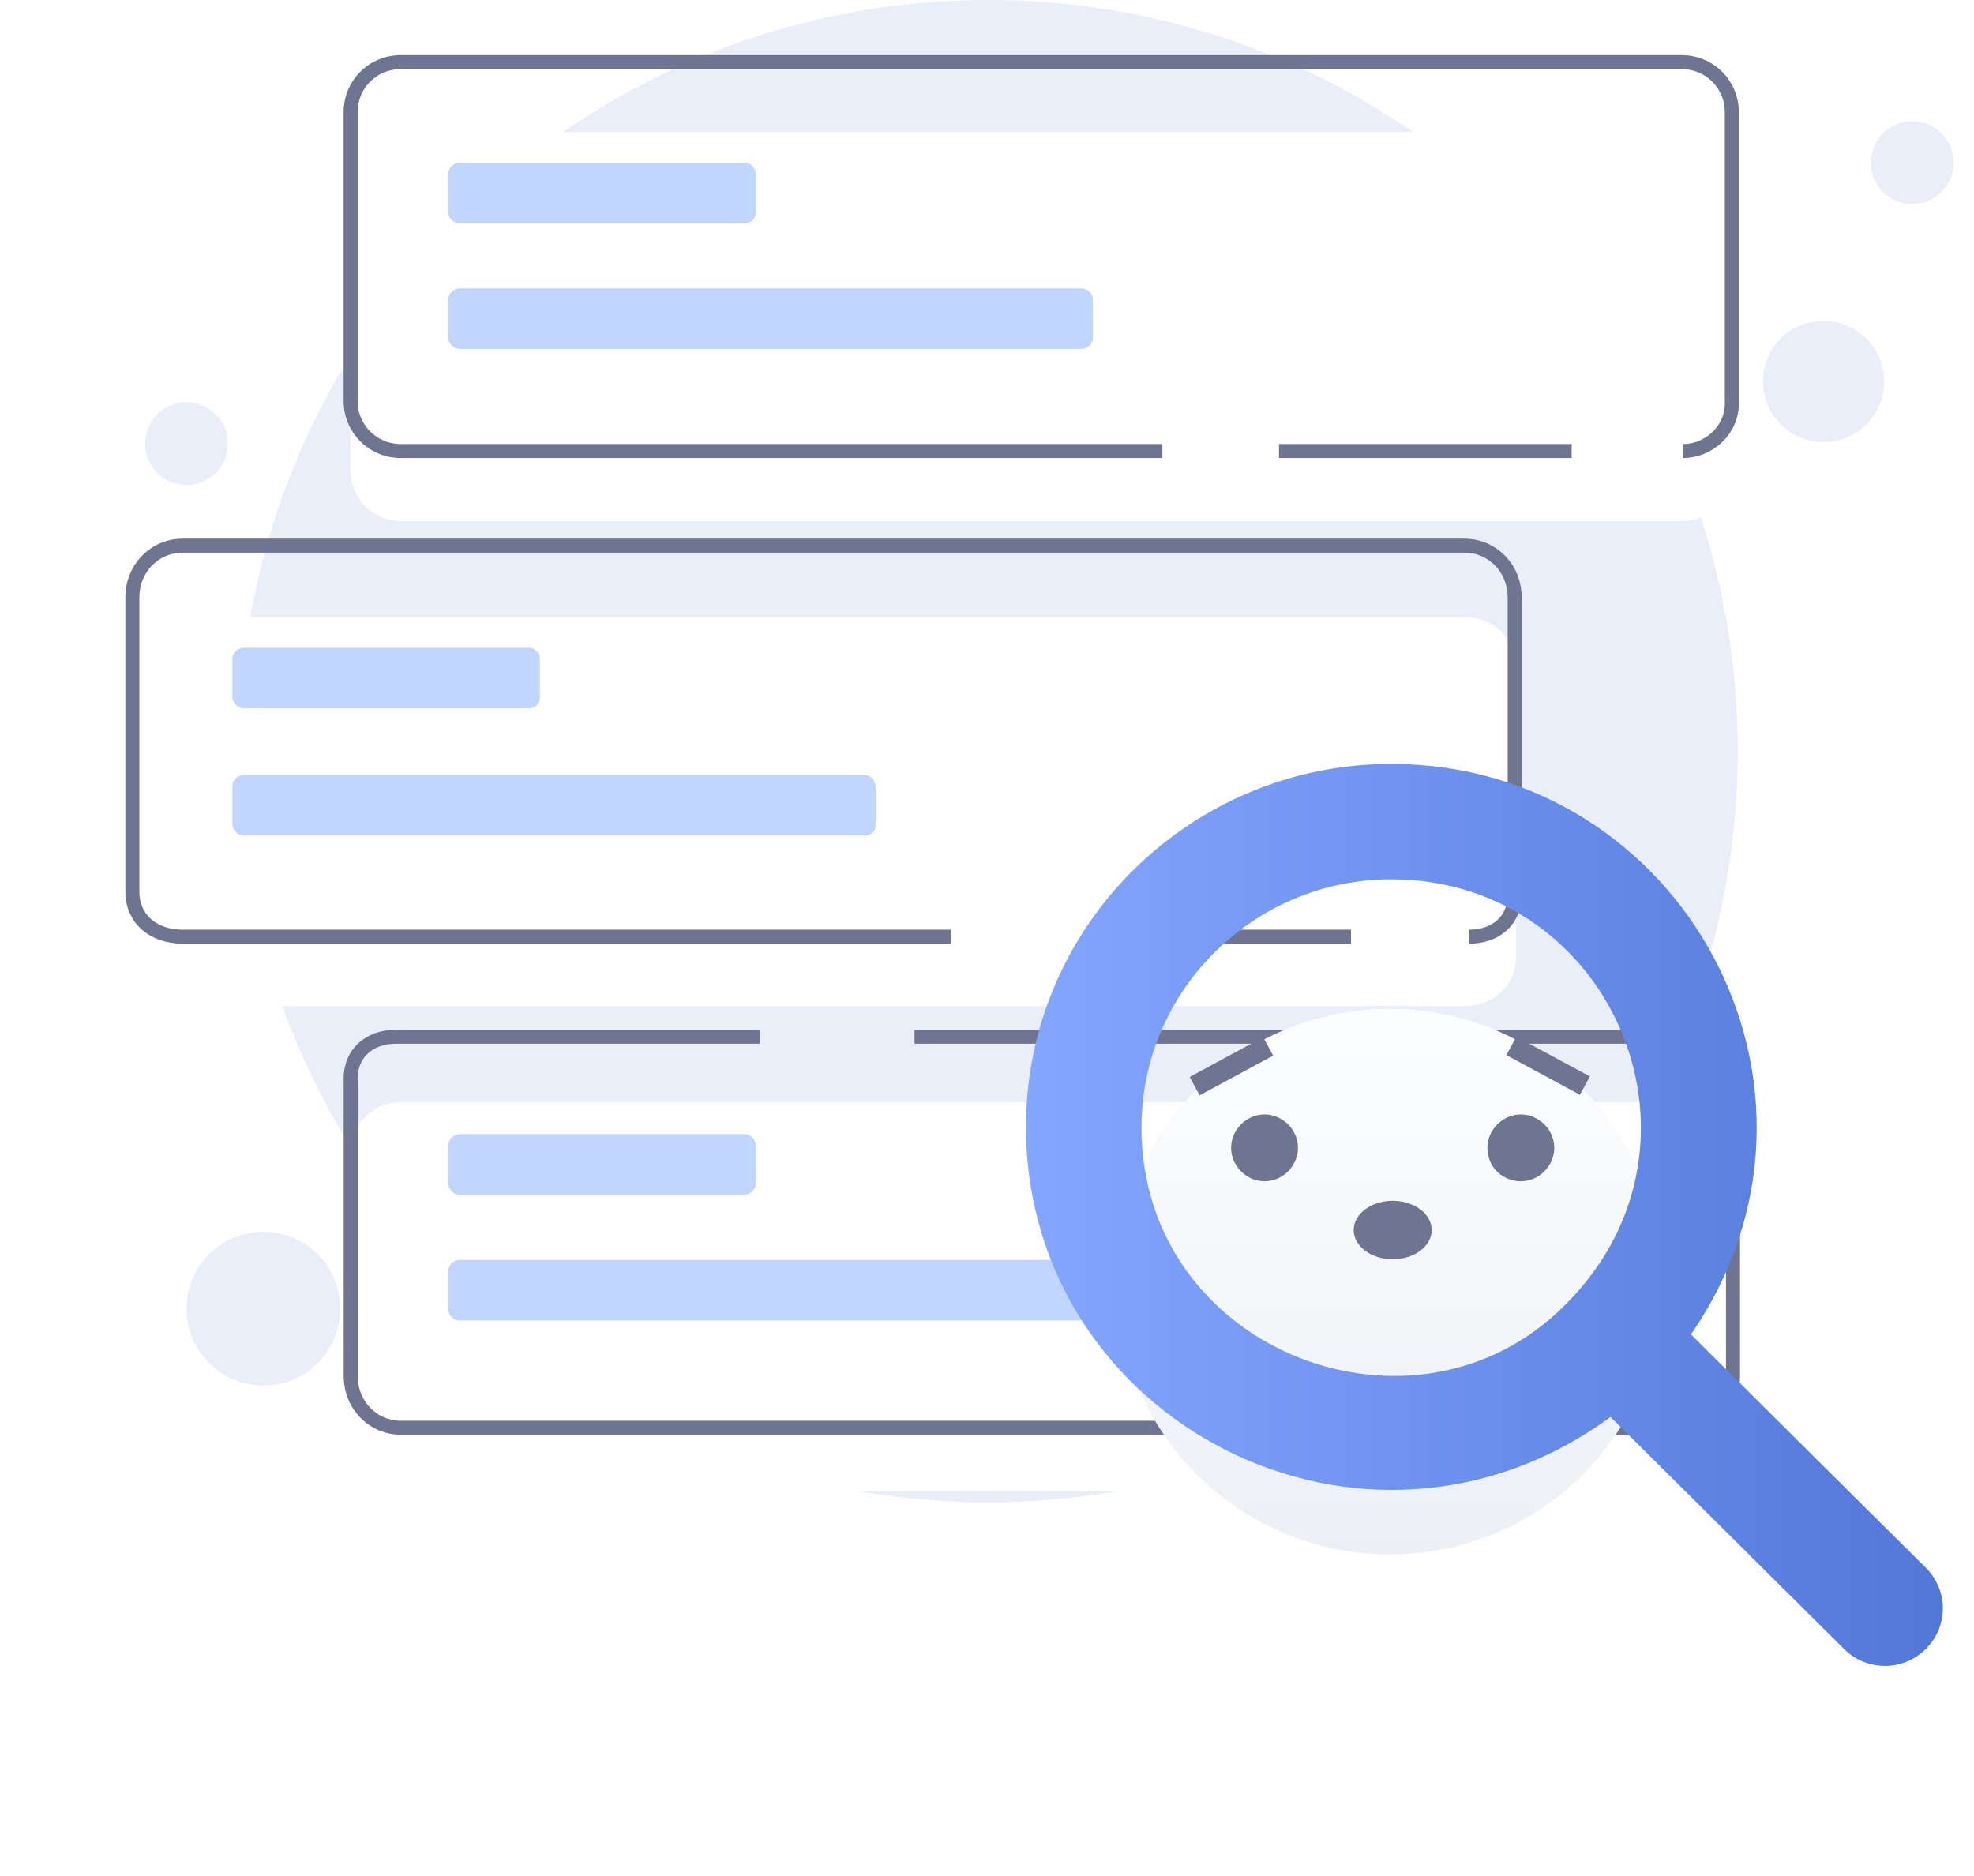 <svg width="141" height="134" viewBox="0 0 141 134" fill="none" xmlns="http://www.w3.org/2000/svg">
<path d="M70.571 107.318C100.146 107.318 124.124 83.34 124.124 53.659C124.124 23.977 100.146 0 70.571 0C40.995 0 17.018 23.977 17.018 53.659C17.018 83.34 40.995 107.318 70.571 107.318Z" fill="#EAEEF9"/>
<path d="M130.251 31.583C132.642 31.583 134.581 29.644 134.581 27.253C134.581 24.861 132.642 22.922 130.251 22.922C127.859 22.922 125.92 24.861 125.92 27.253C125.92 29.644 127.859 31.583 130.251 31.583Z" fill="#EAEEF9"/>
<path d="M136.587 14.577C138.221 14.577 139.545 13.253 139.545 11.62C139.545 9.986 138.221 8.662 136.587 8.662C134.954 8.662 133.63 9.986 133.63 11.62C133.63 13.253 134.954 14.577 136.587 14.577Z" fill="#EAEEF9"/>
<path d="M13.32 34.647C14.954 34.647 16.278 33.322 16.278 31.689C16.278 30.056 14.954 28.731 13.32 28.731C11.687 28.731 10.363 30.056 10.363 31.689C10.363 33.322 11.687 34.647 13.32 34.647Z" fill="#EAEEF9"/>
<path d="M18.813 98.974C21.846 98.974 24.306 96.514 24.306 93.481C24.306 90.447 21.846 87.988 18.813 87.988C15.779 87.988 13.32 90.447 13.32 93.481C13.32 96.514 15.779 98.974 18.813 98.974Z" fill="#EAEEF9"/>
<g filter="url(#filter0_d_6269_148683)">
<path d="M120.216 32.217H28.637C26.63 32.217 25.045 30.632 25.045 28.625V8.028C25.045 6.021 26.63 4.437 28.637 4.437H120.11C122.117 4.437 123.702 6.021 123.702 8.028V28.625C123.807 30.632 122.117 32.217 120.216 32.217Z" fill="white"/>
</g>
<path d="M120.216 32.217C122.117 32.217 123.807 30.632 123.702 28.625V8.028C123.702 6.021 122.117 4.437 120.11 4.437H28.637C26.63 4.437 25.045 6.021 25.045 8.028V28.625C25.045 30.632 26.63 32.217 28.637 32.217H83.029M112.262 32.217H91.356" stroke="#6F7590"/>
<path d="M53.143 15.95H32.862C32.334 15.95 32.017 15.527 32.017 15.105V12.464C32.017 11.936 32.44 11.619 32.862 11.619H53.143C53.671 11.619 53.988 12.042 53.988 12.464V15.105C53.988 15.633 53.671 15.95 53.143 15.95Z" fill="#C0D6FF"/>
<path d="M77.226 24.927H32.862C32.334 24.927 32.017 24.505 32.017 24.082V21.442C32.017 20.914 32.44 20.597 32.862 20.597H77.226C77.754 20.597 78.071 21.019 78.071 21.442V24.082C78.071 24.61 77.648 24.927 77.226 24.927Z" fill="#C0D6FF"/>
<g filter="url(#filter1_d_6269_148683)">
<path d="M120.217 101.509H28.637C26.631 101.509 25.046 99.924 25.046 97.917V77.32C25.046 75.313 26.631 73.728 28.637 73.728H120.111C122.118 73.728 123.702 75.313 123.702 77.32V97.917C123.808 99.924 122.118 101.509 120.217 101.509Z" fill="white"/>
</g>
<path d="M54.278 74.055L28.294 74.055C26.391 74.055 24.945 75.238 25.05 77.303V98.293C25.05 100.358 26.636 101.988 28.645 101.988L120.192 101.988C122.201 101.988 123.786 100.358 123.786 98.293V77.303C123.786 75.238 122.201 74.055 120.192 74.055H65.322" stroke="#6F7590"/>
<path d="M53.143 85.346H32.862C32.334 85.346 32.017 84.924 32.017 84.501V81.861C32.017 81.332 32.44 81.016 32.862 81.016H53.143C53.671 81.016 53.988 81.438 53.988 81.861V84.501C53.988 84.924 53.671 85.346 53.143 85.346Z" fill="#C0D6FF"/>
<path d="M77.226 94.326H32.862C32.334 94.326 32.017 93.903 32.017 93.481V90.84C32.017 90.312 32.44 89.995 32.862 89.995H77.226C77.754 89.995 78.071 90.418 78.071 90.84V93.481C78.071 93.903 77.648 94.326 77.226 94.326Z" fill="#C0D6FF"/>
<g filter="url(#filter2_d_6269_148683)">
<path d="M104.688 66.863H13.215C11.208 66.863 9.624 65.279 9.624 63.272V42.674C9.624 40.667 11.208 39.083 13.215 39.083H104.688C106.695 39.083 108.28 40.667 108.28 42.674V63.272C108.385 65.279 106.695 66.863 104.688 66.863Z" fill="white"/>
</g>
<path d="M37.721 50.595H17.441C16.913 50.595 16.596 50.173 16.596 49.75V47.11C16.596 46.581 17.018 46.265 17.441 46.265H37.721C38.249 46.265 38.566 46.687 38.566 47.11V49.75C38.566 50.279 38.249 50.595 37.721 50.595Z" fill="#C0D6FF"/>
<path d="M61.804 59.679H17.441C16.913 59.679 16.596 59.257 16.596 58.834V56.194C16.596 55.666 17.018 55.349 17.441 55.349H61.699C62.227 55.349 62.544 55.771 62.544 56.194V58.834C62.649 59.257 62.227 59.679 61.804 59.679Z" fill="#C0D6FF"/>
<path d="M104.947 66.91C106.85 66.91 108.296 65.727 108.191 63.662V42.672C108.191 40.607 106.605 38.977 104.597 38.977H13.049C11.04 38.977 9.455 40.607 9.455 42.672V63.662C9.455 65.727 11.04 66.91 13.049 66.91H67.92M96.502 66.91H78.963" stroke="#6F7590"/>
<g filter="url(#filter3_d_6269_148683)">
<circle cx="99.27" cy="80.552" r="19.488" fill="url(#paint0_linear_6269_148683)"/>
</g>
<path d="M131.719 117.791L115.037 101.214C97.428 114.108 73.285 101.536 73.285 80.493C73.285 66.171 85.009 54.567 99.374 54.567C120.134 54.567 132.878 77.776 120.783 95.32L137.558 111.989C139.18 113.601 139.18 116.18 137.558 117.791C135.936 119.403 133.341 119.403 131.719 117.791ZM99.374 62.81C89.55 62.81 81.534 70.776 81.534 80.538C81.534 96.241 100.44 103.793 111.284 93.708C123.564 82.288 115.362 62.81 99.374 62.81Z" fill="url(#paint1_linear_6269_148683)"/>
<path d="M90.325 84.381C91.618 84.381 92.713 83.287 92.713 81.993C92.713 80.7 91.618 79.606 90.325 79.606C89.031 79.606 87.937 80.7 87.937 81.993C87.937 83.287 89.031 84.381 90.325 84.381Z" fill="#6F7590"/>
<path d="M108.632 84.381C109.926 84.381 111.02 83.287 111.02 81.993C111.02 80.7 109.926 79.606 108.632 79.606C107.339 79.606 106.244 80.7 106.244 81.993C106.244 83.386 107.339 84.381 108.632 84.381Z" fill="#6F7590"/>
<path d="M90.231 74.091L84.978 76.928L85.687 78.241L90.94 75.405L90.231 74.091Z" fill="#6F7590"/>
<path d="M108.307 74.055L107.598 75.368L112.852 78.204L113.561 76.891L108.307 74.055Z" fill="#6F7590"/>
<path d="M99.479 89.953C101.017 89.953 102.265 89.018 102.265 87.864C102.265 86.71 101.017 85.774 99.479 85.774C97.94 85.774 96.693 86.71 96.693 87.864C96.693 89.018 97.94 89.953 99.479 89.953Z" fill="#6F7590"/>
<defs>
<filter id="filter0_d_6269_148683" x="16.045" y="0.437" width="116.661" height="45.78" filterUnits="userSpaceOnUse" color-interpolation-filters="sRGB">
<feFlood flood-opacity="0" result="BackgroundImageFix"/>
<feColorMatrix in="SourceAlpha" type="matrix" values="0 0 0 0 0 0 0 0 0 0 0 0 0 0 0 0 0 0 127 0" result="hardAlpha"/>
<feOffset dy="5"/>
<feGaussianBlur stdDeviation="4.5"/>
<feColorMatrix type="matrix" values="0 0 0 0 0.398 0 0 0 0 0.477 0 0 0 0 0.575 0 0 0 0.17 0"/>
<feBlend mode="normal" in2="BackgroundImageFix" result="effect1_dropShadow_6269_148683"/>
<feBlend mode="normal" in="SourceGraphic" in2="effect1_dropShadow_6269_148683" result="shape"/>
</filter>
<filter id="filter1_d_6269_148683" x="16.046" y="69.728" width="116.661" height="45.78" filterUnits="userSpaceOnUse" color-interpolation-filters="sRGB">
<feFlood flood-opacity="0" result="BackgroundImageFix"/>
<feColorMatrix in="SourceAlpha" type="matrix" values="0 0 0 0 0 0 0 0 0 0 0 0 0 0 0 0 0 0 127 0" result="hardAlpha"/>
<feOffset dy="5"/>
<feGaussianBlur stdDeviation="4.5"/>
<feColorMatrix type="matrix" values="0 0 0 0 0.398 0 0 0 0 0.477 0 0 0 0 0.575 0 0 0 0.17 0"/>
<feBlend mode="normal" in2="BackgroundImageFix" result="effect1_dropShadow_6269_148683"/>
<feBlend mode="normal" in="SourceGraphic" in2="effect1_dropShadow_6269_148683" result="shape"/>
</filter>
<filter id="filter2_d_6269_148683" x="0.624" y="35.083" width="116.661" height="45.78" filterUnits="userSpaceOnUse" color-interpolation-filters="sRGB">
<feFlood flood-opacity="0" result="BackgroundImageFix"/>
<feColorMatrix in="SourceAlpha" type="matrix" values="0 0 0 0 0 0 0 0 0 0 0 0 0 0 0 0 0 0 127 0" result="hardAlpha"/>
<feOffset dy="5"/>
<feGaussianBlur stdDeviation="4.5"/>
<feColorMatrix type="matrix" values="0 0 0 0 0.398 0 0 0 0 0.477 0 0 0 0 0.575 0 0 0 0.17 0"/>
<feBlend mode="normal" in2="BackgroundImageFix" result="effect1_dropShadow_6269_148683"/>
<feBlend mode="normal" in="SourceGraphic" in2="effect1_dropShadow_6269_148683" result="shape"/>
</filter>
<filter id="filter3_d_6269_148683" x="57.782" y="50.063" width="82.977" height="82.977" filterUnits="userSpaceOnUse" color-interpolation-filters="sRGB">
<feFlood flood-opacity="0" result="BackgroundImageFix"/>
<feColorMatrix in="SourceAlpha" type="matrix" values="0 0 0 0 0 0 0 0 0 0 0 0 0 0 0 0 0 0 127 0" result="hardAlpha"/>
<feOffset dy="11"/>
<feGaussianBlur stdDeviation="11"/>
<feColorMatrix type="matrix" values="0 0 0 0 0.398 0 0 0 0 0.477 0 0 0 0 0.575 0 0 0 0.27 0"/>
<feBlend mode="normal" in2="BackgroundImageFix" result="effect1_dropShadow_6269_148683"/>
<feBlend mode="normal" in="SourceGraphic" in2="effect1_dropShadow_6269_148683" result="shape"/>
</filter>
<linearGradient id="paint0_linear_6269_148683" x1="99.257" y1="60.162" x2="99.257" y2="100.46" gradientUnits="userSpaceOnUse">
<stop stop-color="#FDFEFF"/>
<stop offset="0.996" stop-color="#ECF0F5"/>
</linearGradient>
<linearGradient id="paint1_linear_6269_148683" x1="73.304" y1="86.815" x2="138.806" y2="86.815" gradientUnits="userSpaceOnUse">
<stop stop-color="#83A6FF"/>
<stop offset="1" stop-color="#5277D7"/>
</linearGradient>
</defs>
</svg>

